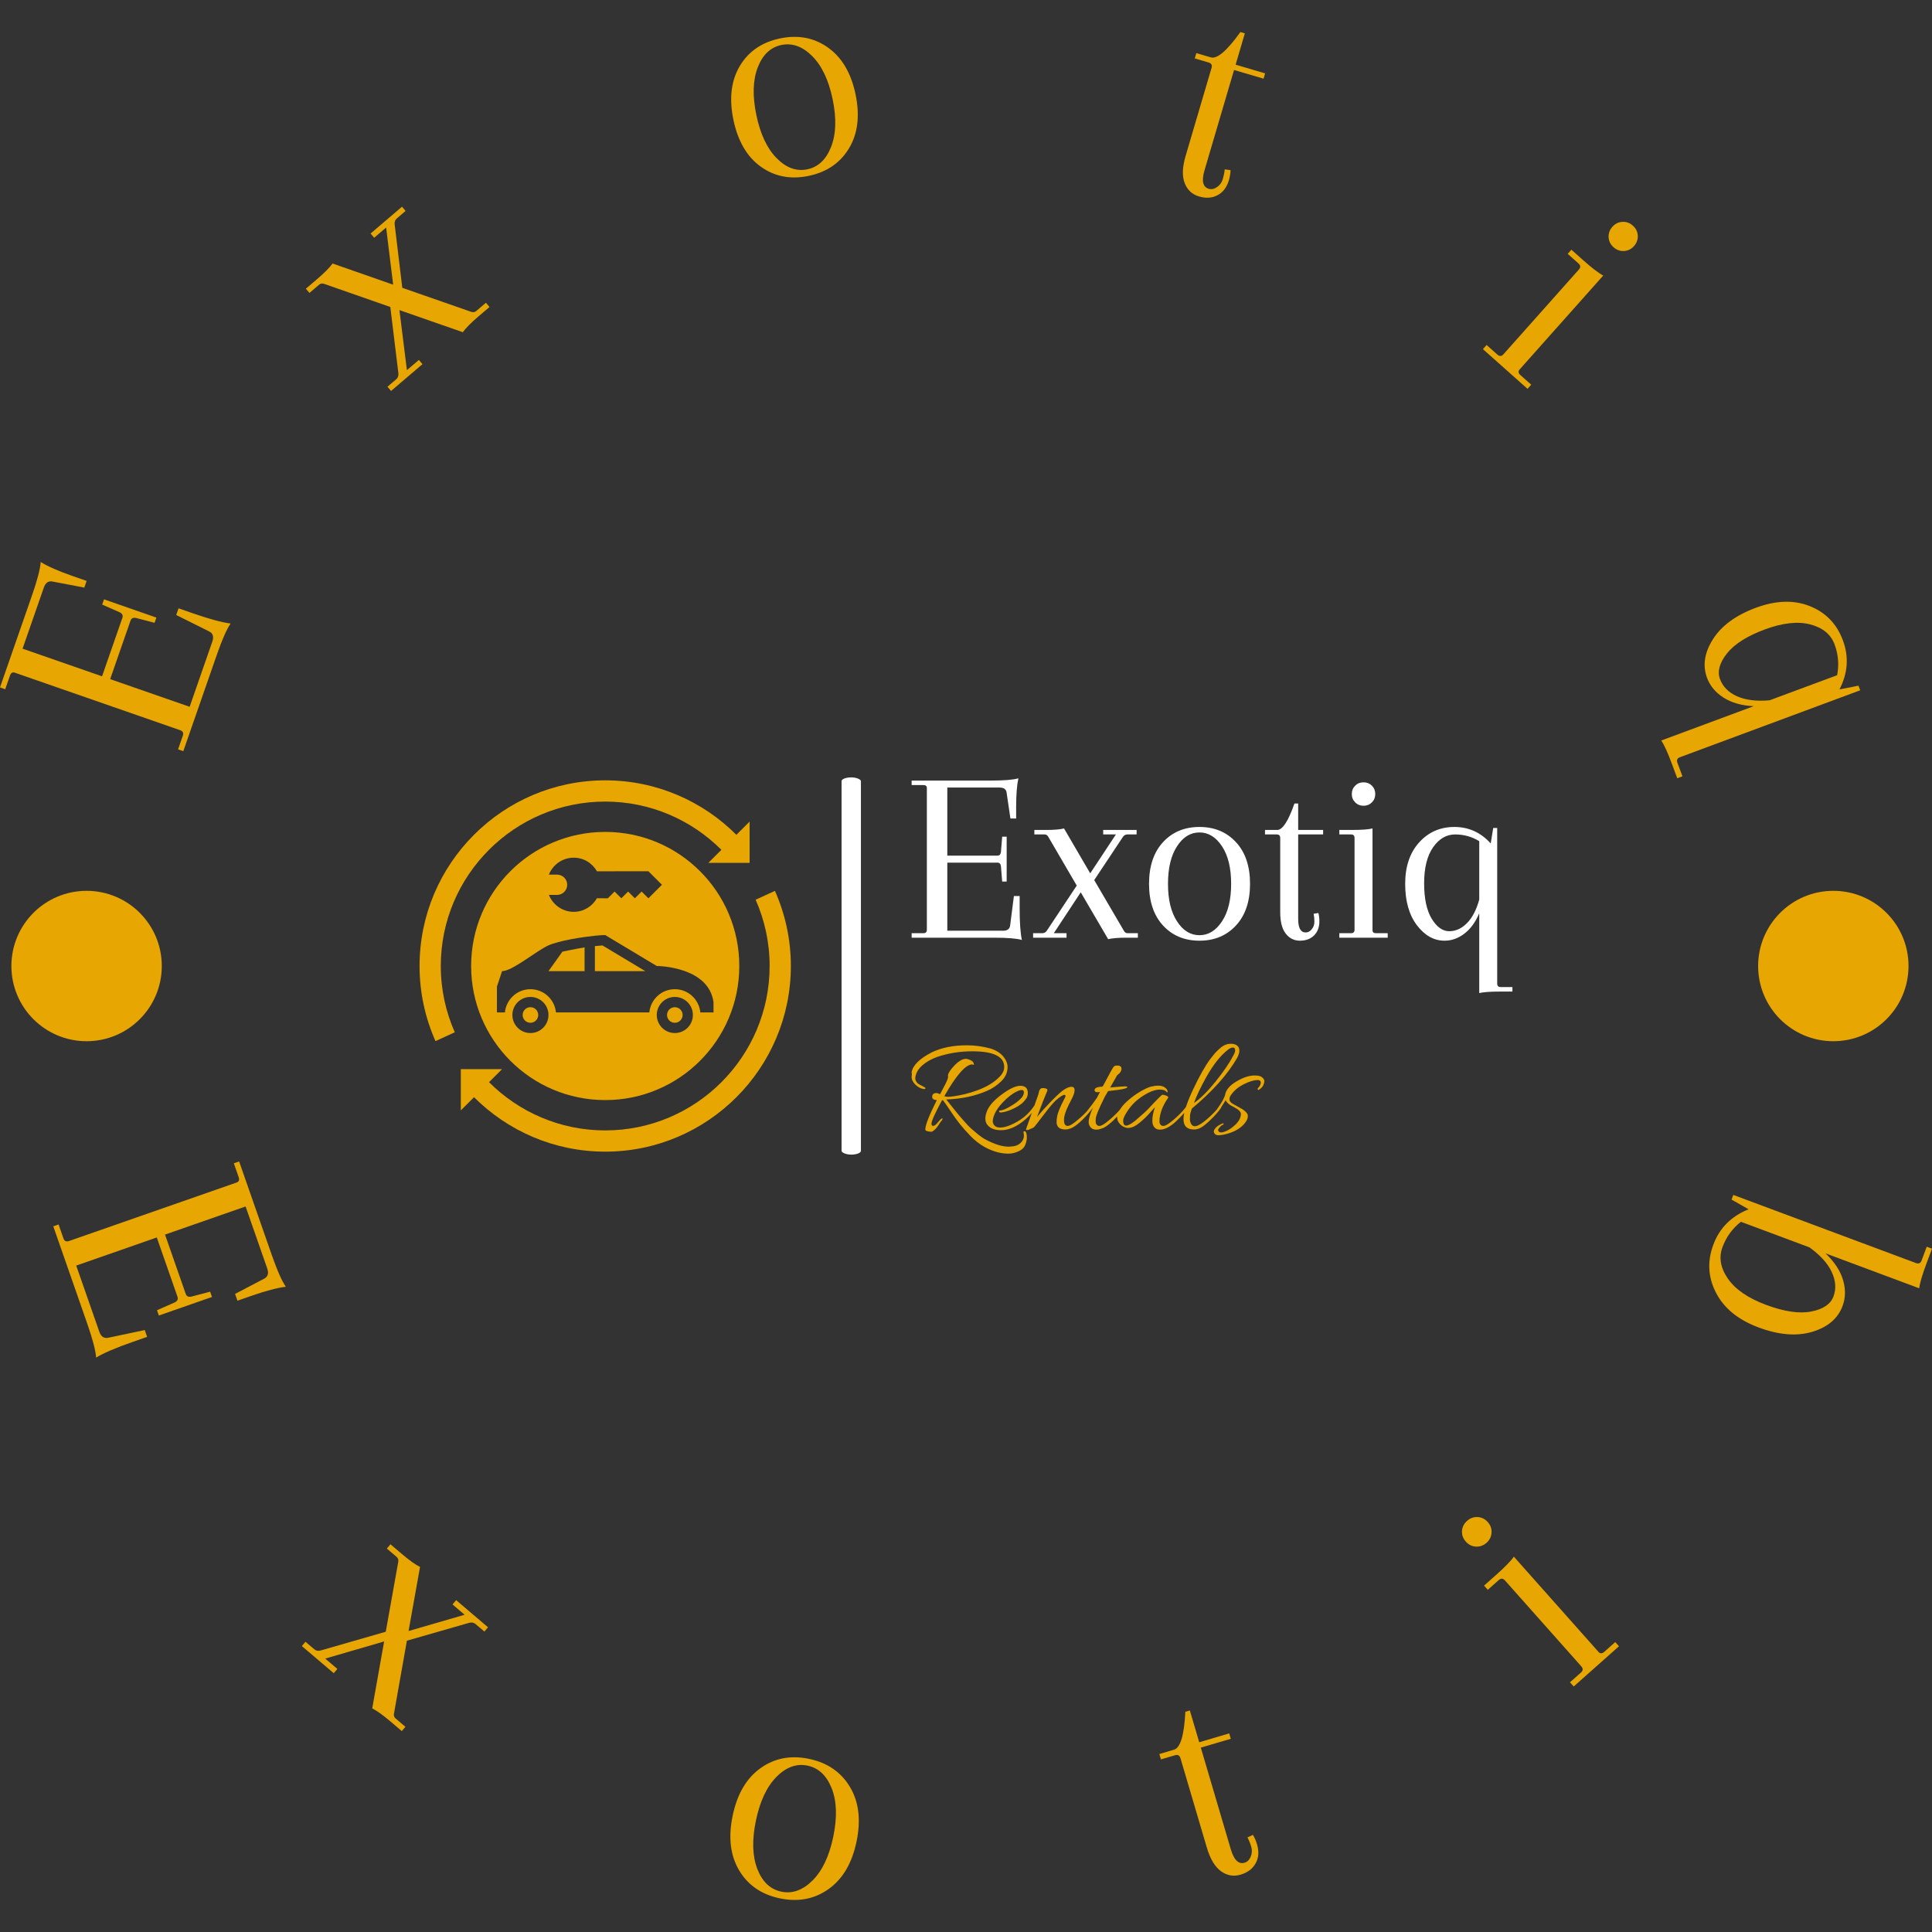 <svg xmlns="http://www.w3.org/2000/svg" version="1.1" xmlns:xlink="http://www.w3.org/1999/xlink" xmlns:svgjs="http://svgjs.dev/svgjs" width="1000" height="1000" viewBox="0 0 1000 1000"><rect x="0" y="0" width="1000" height="1000" fill="#333333" stroke="none"/><g transform="matrix(1,0,0,1,0,0)"><svg viewBox="0 0 280 280" data-background-color="#000000" preserveAspectRatio="xMidYMid meet" height="1000" width="1000" xmlns="http://www.w3.org/2000/svg" xmlns:xlink="http://www.w3.org/1999/xlink"><g id="tight-bounds" transform="matrix(1,0,0,1,0,0)"><svg viewBox="0 0 280 280" height="280" width="280"><g><svg viewBox="0 0 280 280" height="280" width="280"><g transform="matrix(1,0,0,1,60.804,112.665)"><svg viewBox="0 0 158.392 54.669" height="54.669" width="158.392"><g><svg viewBox="0 0 288.112 99.443" height="54.669" width="158.392"><g><rect width="5.105" height="99.443" x="111.251" y="0" fill="#ffffff" opacity="1" stroke-width="0" stroke="transparent" fill-opacity="1" class="rect-qz-0" data-fill-palette-color="primary" rx="1%" id="qz-0" data-palette-color="#ffffff"></rect></g><g transform="matrix(1,0,0,1,129.72,0.247)"><svg viewBox="0 0 158.392 98.948" height="98.948" width="158.392"><g id="textblocktransform"><svg viewBox="0 0 158.392 98.948" height="98.948" width="158.392" id="textblock"><g><svg viewBox="0 0 158.392 56.611" height="56.611" width="158.392"><g transform="matrix(1,0,0,1,0,0)"><svg width="158.392" viewBox="1.75 -31.95 120.44 43.05" height="56.611" data-palette-color="#ffffff"><path d="M18.3 0L1.75 0 1.75-0.9 4.1-0.9Q4.8-0.9 4.8-1.6L4.8-1.6 4.8-30Q4.8-30.6 4.1-30.6L4.1-30.6 1.75-30.6 1.75-31.5 17.6-31.5Q21.55-31.5 23.15-31.95L23.15-31.95Q22.7-29.9 22.7-26.25L22.7-26.25 22.7-23.9 21.55-23.9 20.8-29Q20.7-30.1 19.4-30.1L19.4-30.1 8.9-30.1 8.9-16.45 18.95-16.45Q19.55-16.45 19.65-17.15L19.65-17.15 19.9-20.25 20.8-20.25 20.8-11.25 19.9-11.25 19.65-14.35Q19.55-15.05 18.95-15.05L18.95-15.05 8.9-15.05 8.9-1.4 20.1-1.4Q21.4-1.4 21.5-2.5L21.5-2.5 22.25-8.35 23.4-8.35 23.4-6Q23.4-1.6 23.85 0.45L23.85 0.45Q22.25 0 18.3 0L18.3 0ZM40.15-20.7L40.15-21.6 46.85-21.6 46.85-20.7 45-20.7Q44.45-20.7 44.1-20.2L44.1-20.2 38.35-11.55 44.35-1.3Q44.6-0.9 45.05-0.9L45.05-0.9 47.1-0.9 47.1 0 44.75 0Q42.35 0 41.15 0.3L41.15 0.3 35.65-9.1 30.25-0.9 32.8-0.9 32.8 0 26.1 0 26.1-0.9 27.95-0.9Q28.5-0.9 28.85-1.4L28.85-1.4 34.85-10.45 29.1-20.3Q28.85-20.7 28.4-20.7L28.4-20.7 26.35-20.7 26.35-21.6 28.7-21.6Q31.1-21.6 32.3-21.9L32.3-21.9 37.55-12.9 42.7-20.7 40.15-20.7ZM52.14-2.45Q49.34-5.5 49.34-10.8 49.34-16.1 52.14-19.15 54.95-22.2 59.45-22.2 63.95-22.2 66.77-19.15 69.59-16.1 69.59-10.8 69.59-5.5 66.77-2.45 63.95 0.6 59.45 0.6 54.95 0.6 52.14-2.45ZM54.95-18.32Q53.14-15.55 53.14-10.8 53.14-6.05 54.95-3.28 56.74-0.5 59.45-0.5 62.14-0.5 63.97-3.28 65.8-6.05 65.8-10.8 65.8-15.55 63.97-18.32 62.14-21.1 59.45-21.1 56.74-21.1 54.95-18.32ZM78.49-26.9L78.49-26.9 79.24-26.9 79.24-21.6 84.24-21.6 84.24-20.7 79.24-20.7 79.24-3.75Q79.24-1.05 80.74-1.05L80.74-1.05Q81.44-1.05 81.97-1.7 82.49-2.35 82.49-3.2 82.49-4.05 82.34-4.8L82.34-4.8 83.29-4.95Q83.49-4.2 83.49-3.3L83.49-3.3Q83.49-1.5 82.42-0.45 81.34 0.6 79.59 0.6 77.84 0.6 76.74-0.83 75.64-2.25 75.64-5.1L75.64-5.1 75.64-20Q75.64-20.7 74.94-20.7L74.94-20.7 72.59-20.7 72.59-21.6 75.04-21.6Q76.64-21.6 78.49-26.9ZM90.54-1.6L90.54-1.6 90.54-20Q90.54-20.7 89.84-20.7L89.84-20.7 87.49-20.7 87.49-21.6 89.94-21.6Q92.94-21.6 94.14-21.9L94.14-21.9 94.14-1.5Q94.14-0.9 94.84-0.9L94.84-0.9 97.19-0.9 97.19 0 87.49 0 87.49-0.9 89.84-0.9Q90.54-0.9 90.54-1.6ZM90.67-27.13Q89.99-27.8 89.99-28.8 89.99-29.8 90.67-30.48 91.34-31.15 92.34-31.15 93.34-31.15 94.02-30.48 94.69-29.8 94.69-28.8 94.69-27.8 94.02-27.13 93.34-26.45 92.34-26.45 91.34-26.45 90.67-27.13ZM100.69-10.8Q100.69-16 103.49-19.1 106.29-22.2 110.56-22.2 114.84-22.2 117.84-18.9L117.84-18.9 118.34-22 119.14-22 119.14 9.2Q119.14 9.9 119.84 9.9L119.84 9.9 122.19 9.9 122.19 10.8 119.74 10.8Q116.74 10.8 115.54 11.1L115.54 11.1 115.54-4.9Q114.39-2.2 112.54-0.8 110.69 0.6 108.59 0.6L108.59 0.6Q105.39 0.6 103.04-2.5 100.69-5.6 100.69-10.8ZM104.49-10.93Q104.49-6.3 106.01-3.8 107.54-1.3 109.51-1.3 111.49-1.3 113.09-2.93 114.69-4.55 115.54-7.65L115.54-7.65 115.54-19.35Q113.34-20.7 110.71-20.7 108.09-20.7 106.29-18.13 104.49-15.55 104.49-10.93Z" opacity="1" transform="matrix(1,0,0,1,0,0)" fill="#ffffff" class="wordmark-text-0" data-fill-palette-color="primary" id="text-0"></path></svg></g></svg></g><g transform="matrix(1,0,0,1,0,69.975)"><svg viewBox="0 0 92.992 28.973" height="28.973" width="92.992"><g transform="matrix(1,0,0,1,0,0)"><svg width="92.992" viewBox="1.6 -29.6 126.29 39.35" height="28.973" data-palette-color="#e7a602"><path d="M1.7-18.65L1.7-18.65Q1.6-19.3 1.6-19.45L1.6-19.45Q2.3-23.2 8.95-26.6L8.95-26.6Q14.2-29.05 21.35-29.05L21.35-29.05Q25.75-29.05 30.05-27.85L30.05-27.85Q32.95-26.85 34.45-25 35.95-23.15 35.95-21.25L35.95-21.25Q35.95-18.35 33.65-16.13 31.35-13.9 28.5-12.7L28.5-12.7Q22.15-9.95 14-9.65L14-9.65Q14.65-8.85 16.1-7.03 17.55-5.2 18.3-4.3 19.05-3.4 20.48-1.78 21.9-0.15 22.88 0.73 23.85 1.6 25.35 2.83 26.85 4.05 28.2 4.75L28.2 4.75Q32.9 7.25 36.4 7.25L36.4 7.25 38.1 7.1Q39.8 6.8 40.8 5.73 41.8 4.65 41.8 3.35L41.8 3.35Q41.8 2.85 41.68 2.27 41.55 1.7 42 1.7L42 1.7Q42.5 1.75 42.68 2.43 42.85 3.1 42.85 4.1 42.85 5.1 42.35 6.4L42.35 6.4Q41.8 8.2 39.3 9.15L39.3 9.15Q37.7 9.75 36.3 9.75L36.3 9.75Q32.1 9.75 27.8 7.4L27.8 7.4Q24.95 5.8 22.68 3.43 20.4 1.05 18.88-0.85 17.35-2.75 15.48-5.58 13.6-8.4 12.85-9.35L12.85-9.35 12.5-9.4Q8.7-2.4 8.7-0.95L8.7-0.95Q8.7-0.2 9.35-0.2 10-0.2 11.1-1.58 12.2-2.95 12.6-2.9L12.6-2.9Q12.9-2.6 11.95-1.6L11.95-1.6Q11.85-1.5 11.6-1.07 11.35-0.65 11.18-0.4 11-0.15 10.7 0.25 10.4 0.65 10.15 0.9 9.9 1.15 9.6 1.4L9.6 1.4Q9 1.9 8.55 1.9 8.1 1.9 7.3 1.73 6.5 1.55 6.5 1.05L6.5 1.05Q6.5-1.2 10.6-9.4L10.6-9.4Q8.95-9.55 8.95-10.6L8.95-10.6Q8.95-10.8 9-11.1L9-11.1Q9.35-11.95 10.28-11.95 11.2-11.95 11.75-11.5L11.75-11.5Q12.15-12.3 12.7-13.3L12.7-13.3Q14.65-16.8 14.65-17.75L14.65-17.75Q14.65-18 14.6-18.25L14.6-18.25Q14.8-19.65 17.03-21.93 19.25-24.2 21.05-24.2L21.05-24.2Q21.65-24.2 22.65-23.75 23.65-23.3 23.85-22.5L23.85-22.5Q23.9-22.15 23.88-22.08 23.85-22 23.6-22.1 23.35-22.2 23.3-22.2L23.3-22.2Q19.8-22.2 13.3-10.85L13.3-10.85Q13.9-10.6 14.48-10.6 15.05-10.6 15.45-10.65L15.45-10.65Q20.55-11.2 25.43-13.05 30.3-14.9 33-17.7L33-17.7Q34.75-19.4 34.75-21.3L34.75-21.3Q34.75-26.9 23.3-26.9L23.3-26.9Q16.75-26.9 10.8-24.9L10.8-24.9Q7.7-23.8 5.53-21.95 3.35-20.1 2.95-17.75L2.95-17.75Q2.9-17.5 2.9-17.1 2.9-16.7 3.23-16.13 3.55-15.55 4-15.25 4.45-14.95 5.28-14.55 6.1-14.15 6.38-13.95 6.65-13.75 6.5-13.53 6.35-13.3 5.85-13.4L5.85-13.4Q4.3-13.65 2.95-14.95 1.6-16.25 1.6-17.75L1.6-17.75Q1.6-18.2 1.7-18.65ZM40.5-14.55L40.5-14.55Q43.2-14.55 43.2-11.95L43.2-11.95Q43.2-10.6 42.45-9.75L42.45-9.75Q41.2-7.9 38.4-6.53 35.6-5.15 33.65-5L33.65-5Q32.95-4.95 32.9-5.4L32.9-5.4Q32.85-5.6 33.02-5.65 33.2-5.7 33.3-5.7L33.3-5.7Q34.45-5.8 36.25-6.8L36.25-6.8Q39.6-8.6 41.15-10.5L41.15-10.5Q41.8-11.4 41.8-12.23 41.8-13.05 41-13.05L41-13.05Q40.35-13.05 39.25-12.5L39.25-12.5Q36.9-11.4 34.3-8.68 31.7-5.95 30.9-3.35L30.9-3.35Q30.65-2.55 30.65-1.78 30.65-1 31.3-0.3 31.95 0.4 33.3 0.4L33.3 0.4Q34.8 0.4 36.75-0.4L36.75-0.4Q42.4-2.7 45.45-7.35L45.45-7.35Q45.75-7.75 46-7.5L46-7.5Q46.2-7.4 46.2-7.25 46.2-7.1 46.05-6.9L46.05-6.9Q44.55-4.4 42.25-2.45L42.25-2.45Q37.8 1.35 33.6 1.35L33.6 1.35Q30 1.35 28.55-0.8L28.55-0.8Q28-1.65 28-2.85 28-4.05 28.65-5.7L28.65-5.7Q29.9-8.55 34-11.55 38.1-14.55 40.5-14.55ZM58.8-14.2L58.8-14.2Q59.95-14.2 59.95-12.98 59.95-11.75 58.8-9.6 57.65-7.45 57.1-6.1L57.1-6.1Q56.15-3.8 56.15-2.43 56.15-1.05 56.55-0.6L56.55-0.6Q57.3 0.2 58.6-0.53 59.9-1.25 62.22-3.33 64.55-5.4 65.95-7.4L65.95-7.4Q66.15-7.65 66.42-7.53 66.7-7.4 66.7-7.28 66.7-7.15 66.59-7L66.59-7Q65.84-5.65 63.9-3.55 61.95-1.45 60.15-0.18 58.35 1.1 56.6 1.1L56.6 1.1Q54.9 1.05 54.2 0.33 53.5-0.4 53.5-1.5 53.5-2.6 53.7-3.63 53.9-4.65 54.45-6L54.45-6Q55.35-8.15 56.02-9.35 56.7-10.55 56.7-10.93 56.7-11.3 56.3-11.3L56.3-11.3Q55.5-11.3 53.25-9.35L53.25-9.35Q51.7-7.9 48.67-3.88 45.65 0.15 45.25 0.4L45.25 0.4Q43.45 1.3 43 1.3 42.55 1.3 42.55 1.15 42.55 1 42.65 0.73 42.75 0.45 43.62-2 44.5-4.45 45.52-7.38 46.55-10.3 46.77-10.9 47-11.5 47.07-11.93 47.15-12.35 47.25-12.65 47.35-12.95 47.62-13.33 47.9-13.7 48.35-13.73 48.8-13.75 49.5-13.63 50.2-13.5 50.2-13L50.2-13Q50.2-12.65 49.65-11.48 49.1-10.3 46.5-3.4L46.5-3.4Q48.3-5.6 51.05-8.47 53.8-11.35 55.7-12.85L55.7-12.85Q57.6-14.2 58.8-14.2ZM72.69-13.95L73.34-14Q77.19-14.35 78.02-14.35 78.84-14.35 78.84-14.1L78.84-14.1Q78.84-13.8 77.67-13.48 76.49-13.15 71.94-12.65L71.94-12.65Q71.69-12.2 71.34-11.6L71.34-11.6Q70.59-10.4 70.54-10.15L70.54-10.15Q67.69-4.45 67.54-2.9L67.54-2.9Q67.49-2.45 67.49-1.75 67.49-1.05 67.89-0.6L67.89-0.6Q68.59 0.2 69.89-0.5 71.19-1.2 73.52-3.3 75.84-5.4 77.29-7.4L77.29-7.4Q77.49-7.65 77.79-7.5L77.79-7.5Q78.54-7.15 75.19-3.55L75.19-3.55Q71.99-0.1 69.84 0.7L69.84 0.7Q68.59 1.15 67.74 1.15L67.74 1.15Q65.74 1.15 65.09-0.75L65.09-0.75Q64.99-1.1 64.99-1.6L64.99-1.6Q64.99-3.35 66.59-6.9L66.59-6.9Q66.34-6.35 64.64-4.4L64.64-4.4Q64.19-3.9 63.94-4.4L63.94-4.4Q63.89-4.5 63.89-4.67 63.89-4.85 64.09-5.1L64.09-5.1Q66.54-8.15 67.94-10.25L67.94-10.25Q67.94-10.3 69.04-12.35L69.04-12.35Q68.54-12.25 68.02-12.25 67.49-12.25 67.24-12.58 66.99-12.9 67.19-13.35L67.19-13.35Q67.54-14.15 69.84-14.25L69.84-14.25Q69.89-14.35 70.04-14.35L70.04-14.35 72.54-19Q72.74-19.4 72.99-19.83 73.24-20.25 73.37-20.48 73.49-20.7 73.64-20.95 73.79-21.2 73.89-21.3 73.99-21.4 74.09-21.5L74.09-21.5Q74.29-21.8 75.27-21.8 76.24-21.8 76.59-21.25L76.59-21.25Q76.74-21.05 76.74-20.58 76.74-20.1 76.39-19.53 76.04-18.95 75.64-18.7 75.24-18.45 75.09-18.15L75.09-18.15 72.69-13.95ZM79.14 0.55L79.14 0.55Q78.34 0.55 77.42 0.08 76.49-0.4 75.84-1.28 75.19-2.15 75.19-3.15 75.19-4.15 75.64-5.05L75.64-5.05Q76.64-7.15 78.87-9.13 81.09-11.1 83.49-12.5 85.89-13.9 87.29-14.25 88.69-14.6 90.02-14.6 91.34-14.6 92.29-13.93 93.24-13.25 93.24-12.5L93.24-12.5Q93.24-12.25 93.19-12.2 93.14-12.15 92.94-12.25L92.94-12.25Q92.34-13.2 90.47-13.2 88.59-13.2 86.22-11.98 83.84-10.75 81.74-8.9L81.74-8.9Q79.99-7.25 78.67-5.18 77.34-3.1 77.34-2.15L77.34-2.15Q77.34-0.3 78.39-0.3 79.44-0.3 81.59-2L81.59-2Q85.14-5 86.44-6.4L86.44-6.4Q91.04-11.35 91.39-11.35L91.39-11.35Q91.99-11.35 92.84-11 93.69-10.65 93.39-10.15L93.39-10.15Q90.84-6.55 90.39-2.9L90.39-2.9Q90.34-2.45 90.34-1.75 90.34-1.05 90.74-0.6L90.74-0.6Q91.49 0.2 92.79-0.5 94.09-1.2 96.42-3.3 98.74-5.4 100.14-7.4L100.14-7.4Q100.34-7.65 100.59-7.53 100.84-7.4 100.84-7.3L100.84-7.3Q100.84-6.55 98.47-4.03 96.09-1.5 94.84-0.6L94.84-0.6Q92.49 1.15 90.49 1.15L90.49 1.15Q88.59 1.15 87.94-0.75L87.94-0.75Q87.79-1.35 87.79-2.1L87.79-2.1Q87.79-4.35 88.74-6.85L88.74-6.85Q88.54-6.75 86.89-4.85 85.24-2.95 83.07-1.2 80.89 0.55 79.14 0.55ZM116.84-25.5L116.84-25.5Q117.44-26.6 117.44-27.2L117.44-27.2Q117.44-28.25 116.59-28.25L116.59-28.25Q115.89-28.25 114.84-27.45L114.84-27.45Q110.84-24.35 107.09-17.65L107.09-17.65Q104.09-12.25 102.69-8.4L102.69-8.4Q106.14-10.75 110.41-16.05 114.69-21.35 116.84-25.5ZM101.94-6.4L101.94-6.4Q101.34-4.7 101.29-4.13 101.24-3.55 101.24-2.58 101.24-1.6 101.74-0.8L101.74-0.8Q102.59 0.55 104.59-0.6L104.59-0.6Q106.09-1.4 108.39-3.53 110.69-5.65 111.94-7.4L111.94-7.4Q112.04-7.55 112.24-7.55L112.24-7.55Q112.69-7.55 112.49-6.9L112.49-6.9Q111.74-5.55 109.71-3.45 107.69-1.35 106.04-0.13 104.39 1.1 102.74 1.1L102.74 1.1Q98.94 1.1 98.94-2.6L98.94-2.6Q98.94-2.75 98.94-2.9L98.94-2.9Q99.14-6.4 102.49-13.48 105.84-20.55 108.54-24.15L108.54-24.15 110.09-26.1Q110.64-26.75 111.69-27.7L111.69-27.7Q113.69-29.6 115.81-29.6 117.94-29.6 118.69-28.3L118.69-28.3Q118.94-27.85 118.94-27 118.94-26.15 118.19-24.6L118.19-24.6Q113.04-15.65 101.94-6.4ZM111.74 0.5L111.74 0.5Q111.09 1.25 111.46 1.7 111.84 2.15 112.31 2.15 112.79 2.15 113.29 2L113.29 2Q115.44 1.35 117.46-0.58 119.49-2.5 119.49-4.5L119.49-4.5Q119.49-5.6 117.04-6.9L117.04-6.9Q115.89-7.5 115.74-7.6L115.74-7.6Q114.39-8.5 114.04-9.4L114.04-9.4Q113.34-8.2 111.79-5.95L111.79-5.95Q111.44-5.55 111.14-5.78 110.84-6 111.09-6.4L111.09-6.4Q113.14-9.2 113.79-11.1L113.79-11.1Q114.14-13.85 117.79-16.05 121.44-18.25 124.44-18.25L124.44-18.25Q126.34-18.25 127.11-17.57 127.89-16.9 127.89-16.25 127.89-15.6 127.51-14.75 127.14-13.9 125.99-13.15L125.99-13.15Q125.69-12.95 125.49-13.25L125.49-13.25Q125.39-13.55 125.91-14.08 126.44-14.6 126.59-15.5 126.74-16.4 125.79-16.6L125.79-16.6Q125.64-16.6 125.49-16.6L125.49-16.6Q123.54-16.6 120.61-15.15 117.69-13.7 116.04-11.4L116.04-11.4Q115.39-10.55 115.39-9.68 115.39-8.8 116.59-8.1L116.59-8.1Q117.09-7.8 118.29-7.15 119.49-6.5 119.99-6.2 120.49-5.9 121.19-5.25 121.89-4.6 121.94-4.05L121.94-4.05Q122.19-2.55 120.54-0.75L120.54-0.75Q118.19 1.85 113.54 2.9L113.54 2.9Q112.49 3.15 111.41 3.15 110.34 3.15 109.94 2.35L109.94 2.35Q109.79 2.15 109.79 1.73 109.79 1.3 110.59 0.35L110.59 0.35Q111.34-0.4 112.99-1.1L112.99-1.1Q113.14-1.15 113.24-1.05 113.34-0.95 113.29-0.8 113.24-0.65 112.76-0.45 112.29-0.25 111.74 0.5Z" opacity="1" transform="matrix(1,0,0,1,0,0)" fill="#e7a602" class="slogan-text-1" data-fill-palette-color="secondary" id="text-1"></path></svg></g></svg></g></svg></g></svg></g><g transform="matrix(1,0,0,1,0,0.778)"><svg viewBox="0 0 97.886 97.886" height="97.886" width="97.886"><g><svg xmlns="http://www.w3.org/2000/svg" xmlns:xlink="http://www.w3.org/1999/xlink" version="1.1" x="0" y="0" viewBox="0 0 100 100" enable-background="new 0 0 100 100" xml:space="preserve" height="97.886" width="97.886" class="icon-icon-0" data-fill-palette-color="accent" id="icon-0"><g fill="#e7a602" data-fill-palette-color="accent"><circle cx="29.861" cy="63.194" r="2.1" fill="#e7a602" data-fill-palette-color="accent"></circle><path d="M34.722 51.389h9.722v-6.396c-2.032 0.299-5.976 1.152-5.976 1.152L34.722 51.389z" fill="#e7a602" data-fill-palette-color="accent"></path><circle cx="68.75" cy="63.194" r="2.1" fill="#e7a602" data-fill-palette-color="accent"></circle><path d="M50 13.889c-19.946 0-36.111 16.165-36.111 36.111S30.054 86.111 50 86.111 86.111 69.946 86.111 50 69.946 13.889 50 13.889zM41.521 20.833c2.686-0.005 5.013 1.474 6.258 3.666l13.852-0.021 3.646 3.645-3.646 3.647-1.823-1.823-1.822 1.823-1.822-1.823-1.819 1.823-1.822-1.823-1.821 1.823-2.93-0.022c-1.247 2.188-3.578 3.664-6.25 3.667-3.027-0.004-5.612-1.888-6.684-4.557h2.192c1.51 0 2.734-1.226 2.734-2.734 0-1.511-1.225-2.734-2.734-2.734h-2.203C35.902 22.716 38.49 20.828 41.521 20.833zM29.861 68.056c-2.685 0-4.861-2.176-4.861-4.861s2.177-4.861 4.861-4.861c2.684 0 4.861 2.176 4.861 4.861S32.545 68.056 29.861 68.056zM68.75 68.056c-2.685 0-4.861-2.176-4.861-4.861s2.177-4.861 4.861-4.861 4.861 2.176 4.861 4.861S71.435 68.056 68.75 68.056zM75.624 62.5c-0.353-3.505-3.275-6.25-6.874-6.25s-6.521 2.745-6.874 6.25H36.735c-0.353-3.505-3.275-6.25-6.874-6.25-3.599 0-6.521 2.745-6.874 6.25h-2.154v-6.944l1.389-4.167c2.778 0 9.235-5.487 12.5-6.944 1.426-0.636 3.729-1.207 6.15-1.666 1.193-0.227 2.41-0.424 3.572-0.588 0.99-0.139 1.932-0.254 2.778-0.339 1.157-0.118 2.136-0.185 2.778-0.185L63.889 50c0 0 3.791 0.003 7.609 1.389 3.491 1.267 7.006 3.689 7.669 8.334 0 0 0 2.042 0 2.777H75.624z" fill="#e7a602" data-fill-palette-color="accent"></path><path d="M47.222 44.637v6.751H60.81l-11.543-6.922C48.697 44.496 47.997 44.554 47.222 44.637z" fill="#e7a602" data-fill-palette-color="accent"></path></g><path d="M95.706 29.764L90.51 32.15c2.418 5.465 3.771 11.5 3.771 17.851C94.281 74.417 74.417 94.28 50 94.28c-12.208 0-23.271-4.974-31.288-12.992l3.51-3.511H11.111v11.111l3.559-3.558C23.722 94.384 36.214 100 50 100c27.57 0 50-22.429 50-49.999C100 42.799 98.458 35.955 95.706 29.764z" fill="#e7a602" data-fill-palette-color="accent"></path><path d="M4.294 70.236L9.49 67.85c-2.418-5.465-3.772-11.501-3.772-17.851C5.718 25.583 25.583 5.72 50 5.72c12.208 0 23.271 4.974 31.288 12.992l-3.511 3.51h11.111V11.111l-3.559 3.558C76.277 5.617 63.786 0 50 0 22.43 0 0 22.428 0 49.999 0 57.201 1.542 64.045 4.294 70.236z" fill="#e7a602" data-fill-palette-color="accent"></path></svg></g></svg></g></svg></g></svg></g><g><path d="M31.42 94.91l-4.854 13.956-0.759-0.264 0.687-1.973c0.139-0.398 0.012-0.666-0.381-0.803v0l-23.957-8.332c-0.335-0.117-0.572 0.024-0.711 0.423v0l-0.686 1.974-0.759-0.264 4.646-13.359c0.774-2.227 1.191-3.833 1.251-4.819v0c1.063 0.653 2.623 1.338 4.678 2.052v0l1.983 0.69-0.336 0.968-4.529-0.863c-0.64-0.159-1.087 0.129-1.342 0.863v0l-3.079 8.852 11.518 4.006 2.947-8.473c0.119-0.342-0.008-0.609-0.38-0.802v0l-2.546-1.12 0.264-0.759 7.59 2.64-0.264 0.759-2.691-0.702c-0.412-0.079-0.677 0.052-0.796 0.393v0l-2.947 8.473 11.518 4.006 3.287-9.45c0.253-0.727 0.079-1.227-0.521-1.5v0l-4.712-2.351 0.336-0.968 1.983 0.69c2.473 0.86 4.329 1.364 5.569 1.511v0c-0.565 0.81-1.234 2.325-2.007 4.546z" fill="#e7a602" data-fill-palette-color="accent"></path><path d="M54.227 34.456l-0.521-0.612 4.555-3.885 0.521 0.611-1.261 1.076c-0.25 0.213-0.358 0.499-0.324 0.858v0l1.107 9.208 10.012 3.489c0.274 0.083 0.512 0.038 0.716-0.135v0l1.391-1.187 0.522 0.612-1.598 1.362c-1.085 0.926-1.842 1.69-2.27 2.292v0l-9.187-3.202 1.084 8.701 1.735-1.48 0.521 0.612-4.555 3.885-0.522-0.612 1.261-1.075c0.25-0.213 0.358-0.499 0.325-0.858v0l-1.173-9.627-9.61-3.357c-0.269-0.088-0.505-0.045-0.708 0.129v0l-1.399 1.193-0.522-0.612 1.598-1.362c1.09-0.93 1.847-1.694 2.27-2.292v0l8.784 3.07-1.017-8.282z" fill="#e7a602" data-fill-palette-color="accent"></path><path d="M110.264 24.158c-2.003-1.436-3.326-3.698-3.971-6.786-0.644-3.088-0.335-5.69 0.927-7.808 1.262-2.117 3.204-3.449 5.826-3.996 2.622-0.547 4.942-0.104 6.958 1.33 2.016 1.433 3.346 3.694 3.99 6.782 0.644 3.088 0.329 5.692-0.946 7.811-1.275 2.12-3.224 3.453-5.847 4-2.622 0.547-4.935 0.102-6.937-1.333zM109.818 9.771c-0.711 1.838-0.778 4.14-0.201 6.907 0.577 2.767 1.559 4.85 2.945 6.251 1.387 1.401 2.867 1.937 4.441 1.609 1.573-0.328 2.722-1.413 3.446-3.254 0.724-1.841 0.798-4.144 0.221-6.911-0.577-2.767-1.565-4.849-2.965-6.246-1.4-1.398-2.886-1.933-4.46-1.605-1.573 0.328-2.716 1.411-3.427 3.249z" fill="#e7a602" data-fill-palette-color="accent"></path><path d="M179.766 4.644v0l0.646 0.19-1.337 4.539 4.278 1.26-0.227 0.771-4.278-1.26-4.277 14.522c-0.454 1.542-0.254 2.438 0.6 2.69v0c0.405 0.119 0.81 0.036 1.215-0.25 0.412-0.284 0.688-0.666 0.83-1.148 0.144-0.488 0.237-0.96 0.281-1.415v0l0.846 0.113c-0.011 0.464-0.092 0.954-0.244 1.468v0c-0.303 1.028-0.85 1.75-1.643 2.165-0.786 0.418-1.68 0.479-2.682 0.184-0.996-0.293-1.689-0.937-2.081-1.932-0.389-1.001-0.345-2.315 0.135-3.94v0l3.76-12.768c0.117-0.398-0.023-0.656-0.421-0.773v0l-2.014-0.593 0.227-0.771 2.101 0.618c0.912 0.269 2.341-0.955 4.285-3.67z" fill="#e7a602" data-fill-palette-color="accent"></path><path d="M217.895 51.34v0l10.927-12.276c0.276-0.31 0.259-0.603-0.051-0.879v0l-1.568-1.396 0.534-0.6 1.636 1.456c1.331 1.184 2.324 1.947 2.979 2.289v0l-12.116 13.611c-0.236 0.265-0.199 0.536 0.111 0.811v0l1.569 1.396-0.535 0.601-6.468-5.758 0.535-0.6 1.568 1.396c0.31 0.276 0.603 0.259 0.879-0.051zM233.133 34.388c-0.033-0.567 0.149-1.074 0.545-1.519 0.396-0.445 0.878-0.684 1.445-0.717 0.567-0.033 1.074 0.149 1.519 0.545 0.445 0.396 0.684 0.878 0.717 1.446 0.033 0.567-0.149 1.074-0.545 1.518-0.396 0.445-0.878 0.684-1.445 0.718-0.567 0.033-1.074-0.149-1.519-0.545-0.445-0.396-0.684-0.878-0.717-1.446z" fill="#e7a602" data-fill-palette-color="accent"></path><path d="M254.479 88.082c2.9-1.077 5.507-1.156 7.821-0.236 2.307 0.922 3.903 2.576 4.789 4.962 0.886 2.386 0.719 4.755-0.5 7.108v0l2.756-0.542 0.249 0.669-26.124 9.7c-0.389 0.145-0.512 0.411-0.367 0.801v0l0.731 1.968-0.753 0.28-0.763-2.053c-0.622-1.676-1.142-2.816-1.558-3.418v0l13.4-4.976c-1.745-0.081-3.201-0.494-4.37-1.238-1.161-0.741-1.959-1.698-2.396-2.872v0c-0.662-1.783-0.373-3.651 0.866-5.604 1.246-1.956 3.319-3.472 6.219-4.549zM255.765 91.226c-2.58 0.958-4.41 2.12-5.489 3.485-1.077 1.371-1.411 2.606-1.003 3.705 0.41 1.105 1.233 1.935 2.468 2.491 1.235 0.556 2.808 0.751 4.717 0.585v0l9.794-3.637c0.296-1.51 0.173-2.997-0.37-4.46-0.543-1.463-1.72-2.43-3.531-2.9-1.811-0.471-4.006-0.227-6.586 0.731z" fill="#e7a602" data-fill-palette-color="accent"></path><path d="M12.661 191.878l-4.939-14.151 0.768-0.268 0.702 2.011c0.139 0.398 0.408 0.528 0.806 0.389v0l24.289-8.478c0.341-0.119 0.443-0.378 0.303-0.777v0l-0.701-2.01 0.768-0.268 4.73 13.553c0.786 2.251 1.467 3.786 2.045 4.606v0c-1.258 0.155-2.927 0.596-5.008 1.322v0l-2.01 0.702-0.345-0.986 4.138-2.168c0.606-0.275 0.78-0.783 0.522-1.523v0l-3.135-8.981-11.675 4.075 3.002 8.602c0.119 0.341 0.388 0.471 0.806 0.389v0l2.729-0.718 0.268 0.768-7.701 2.688-0.269-0.768 2.583-1.136c0.378-0.196 0.508-0.465 0.389-0.806v0l-3.002-8.602-11.676 4.075 3.344 9.579c0.258 0.74 0.71 1.029 1.356 0.867v0l5.233-1.103 0.344 0.987-2.011 0.702c-2.51 0.876-4.306 1.645-5.387 2.306v0c-0.059-1.001-0.481-2.627-1.266-4.878z" fill="#e7a602" data-fill-palette-color="accent"></path><path d="M65.58 232.525l0.527-0.62 4.621 3.932-0.527 0.62-1.27-1.081c-0.255-0.217-0.562-0.28-0.92-0.189v0l-9.041 2.595-1.876 10.591c-0.044 0.279 0.039 0.508 0.248 0.686v0l1.415 1.204-0.527 0.62-1.622-1.38c-1.102-0.937-1.989-1.574-2.663-1.909v0l1.727-9.703-8.536 2.484 1.759 1.497-0.527 0.62-4.621-3.932 0.527-0.62 1.27 1.081c0.255 0.217 0.559 0.278 0.913 0.183v0l9.451-2.721 1.817-10.166c0.039-0.283-0.044-0.512-0.247-0.686v0l-1.416-1.204 0.528-0.62 1.622 1.38c1.102 0.937 1.989 1.574 2.662 1.909v0l-1.661 9.284 8.126-2.358z" fill="#e7a602" data-fill-palette-color="accent"></path><path d="M107.129 271.079c-1.284-2.148-1.601-4.789-0.95-7.923 0.651-3.134 1.993-5.431 4.026-6.89 2.027-1.46 4.371-1.914 7.034-1.36 2.662 0.553 4.639 1.904 5.93 4.053 1.298 2.15 1.621 4.793 0.969 7.927-0.651 3.134-2 5.429-4.046 6.885-2.04 1.457-4.391 1.909-7.053 1.357-2.662-0.553-4.632-1.903-5.91-4.049zM112.531 257.519c-1.403 1.419-2.395 3.531-2.979 6.337-0.584 2.813-0.515 5.149 0.207 7.01 0.722 1.86 1.883 2.956 3.482 3.288 1.593 0.331 3.101-0.211 4.524-1.626 1.416-1.416 2.416-3.53 3-6.343 0.583-2.806 0.507-5.141-0.228-7.003-0.741-1.864-1.909-2.961-3.502-3.293-1.6-0.332-3.101 0.211-4.504 1.63z" fill="#e7a602" data-fill-palette-color="accent"></path><path d="M171.788 248.087v0l0.655-0.193 1.359 4.605 4.345-1.282 0.23 0.781-4.345 1.282 4.343 14.722c0.46 1.561 1.124 2.213 1.991 1.957v0c0.405-0.119 0.703-0.41 0.895-0.871 0.197-0.47 0.222-0.952 0.076-1.447-0.144-0.488-0.325-0.937-0.544-1.347v0l0.791-0.37c0.243 0.396 0.441 0.855 0.594 1.375v0c0.309 1.047 0.241 1.964-0.204 2.752-0.443 0.794-1.172 1.341-2.187 1.64-1.015 0.299-1.962 0.132-2.84-0.503-0.88-0.641-1.564-1.787-2.051-3.438v0l-3.816-12.94c-0.119-0.405-0.381-0.547-0.786-0.428v0l-2.043 0.603-0.23-0.781 2.129-0.628c0.925-0.273 1.471-2.103 1.638-5.489z" fill="#e7a602" data-fill-palette-color="accent"></path><path d="M229.176 241.504v0l-11.069-12.458c-0.28-0.315-0.578-0.333-0.894-0.052v0l-1.592 1.414-0.54-0.608 1.659-1.475c1.352-1.201 2.238-2.109 2.659-2.724v0l12.27 13.809c0.24 0.27 0.521 0.263 0.841-0.022v0l1.585-1.407 0.54 0.608-6.563 5.832-0.54-0.609 1.591-1.414c0.315-0.28 0.333-0.578 0.053-0.894zM213.899 224.145c-0.572-0.029-1.061-0.271-1.466-0.727-0.4-0.451-0.584-0.964-0.549-1.541 0.038-0.572 0.283-1.058 0.733-1.458 0.451-0.4 0.962-0.586 1.535-0.557 0.577 0.034 1.065 0.276 1.465 0.727 0.405 0.456 0.588 0.969 0.55 1.541-0.034 0.577-0.276 1.065-0.727 1.465-0.451 0.4-0.964 0.584-1.541 0.55z" fill="#e7a602" data-fill-palette-color="accent"></path><path d="M254.859 192.38c-2.943-1.097-4.994-2.766-6.152-5.006-1.167-2.236-1.299-4.566-0.396-6.988 0.901-2.416 2.603-4.125 5.107-5.129v0l-2.468-1.403 0.253-0.677 26.467 9.87c0.402 0.15 0.676 0.027 0.823-0.369v0l0.745-1.995 0.762 0.284-0.776 2.08c-0.634 1.7-0.993 2.921-1.076 3.662v0l-13.582-5.065c1.288 1.224 2.133 2.504 2.535 3.84 0.4 1.343 0.379 2.607-0.063 3.793v0c-0.676 1.813-2.138 3.059-4.385 3.737-2.253 0.675-4.851 0.464-7.794-0.634zM255.96 189.113c2.617 0.976 4.791 1.297 6.523 0.964 1.741-0.337 2.82-1.064 3.236-2.181 0.416-1.117 0.332-2.299-0.253-3.547-0.577-1.251-1.655-2.443-3.234-3.575v0l-9.93-3.703c-1.223 0.959-2.111 2.183-2.666 3.67-0.555 1.487-0.293 3.01 0.784 4.57 1.077 1.559 2.923 2.827 5.54 3.802z" fill="#e7a602" data-fill-palette-color="accent"></path><path d="M1.651 140.003c0-6.019 4.879-10.898 10.898-10.898 6.019 0 10.898 4.879 10.898 10.898 0 6.019-4.879 10.898-10.898 10.898-6.019 0-10.898-4.879-10.898-10.898z" fill="#e7a602" data-fill-palette-color="accent"></path><path d="M254.801 140.003c0-6.019 4.879-10.898 10.898-10.898 6.019 0 10.898 4.879 10.898 10.898 0 6.019-4.879 10.898-10.898 10.898-6.019 0-10.898-4.879-10.898-10.898z" fill="#e7a602" data-fill-palette-color="accent"></path></g></svg></g><defs></defs></svg><rect width="280" height="280" fill="none" stroke="none" visibility="hidden"></rect></g></svg></g></svg>